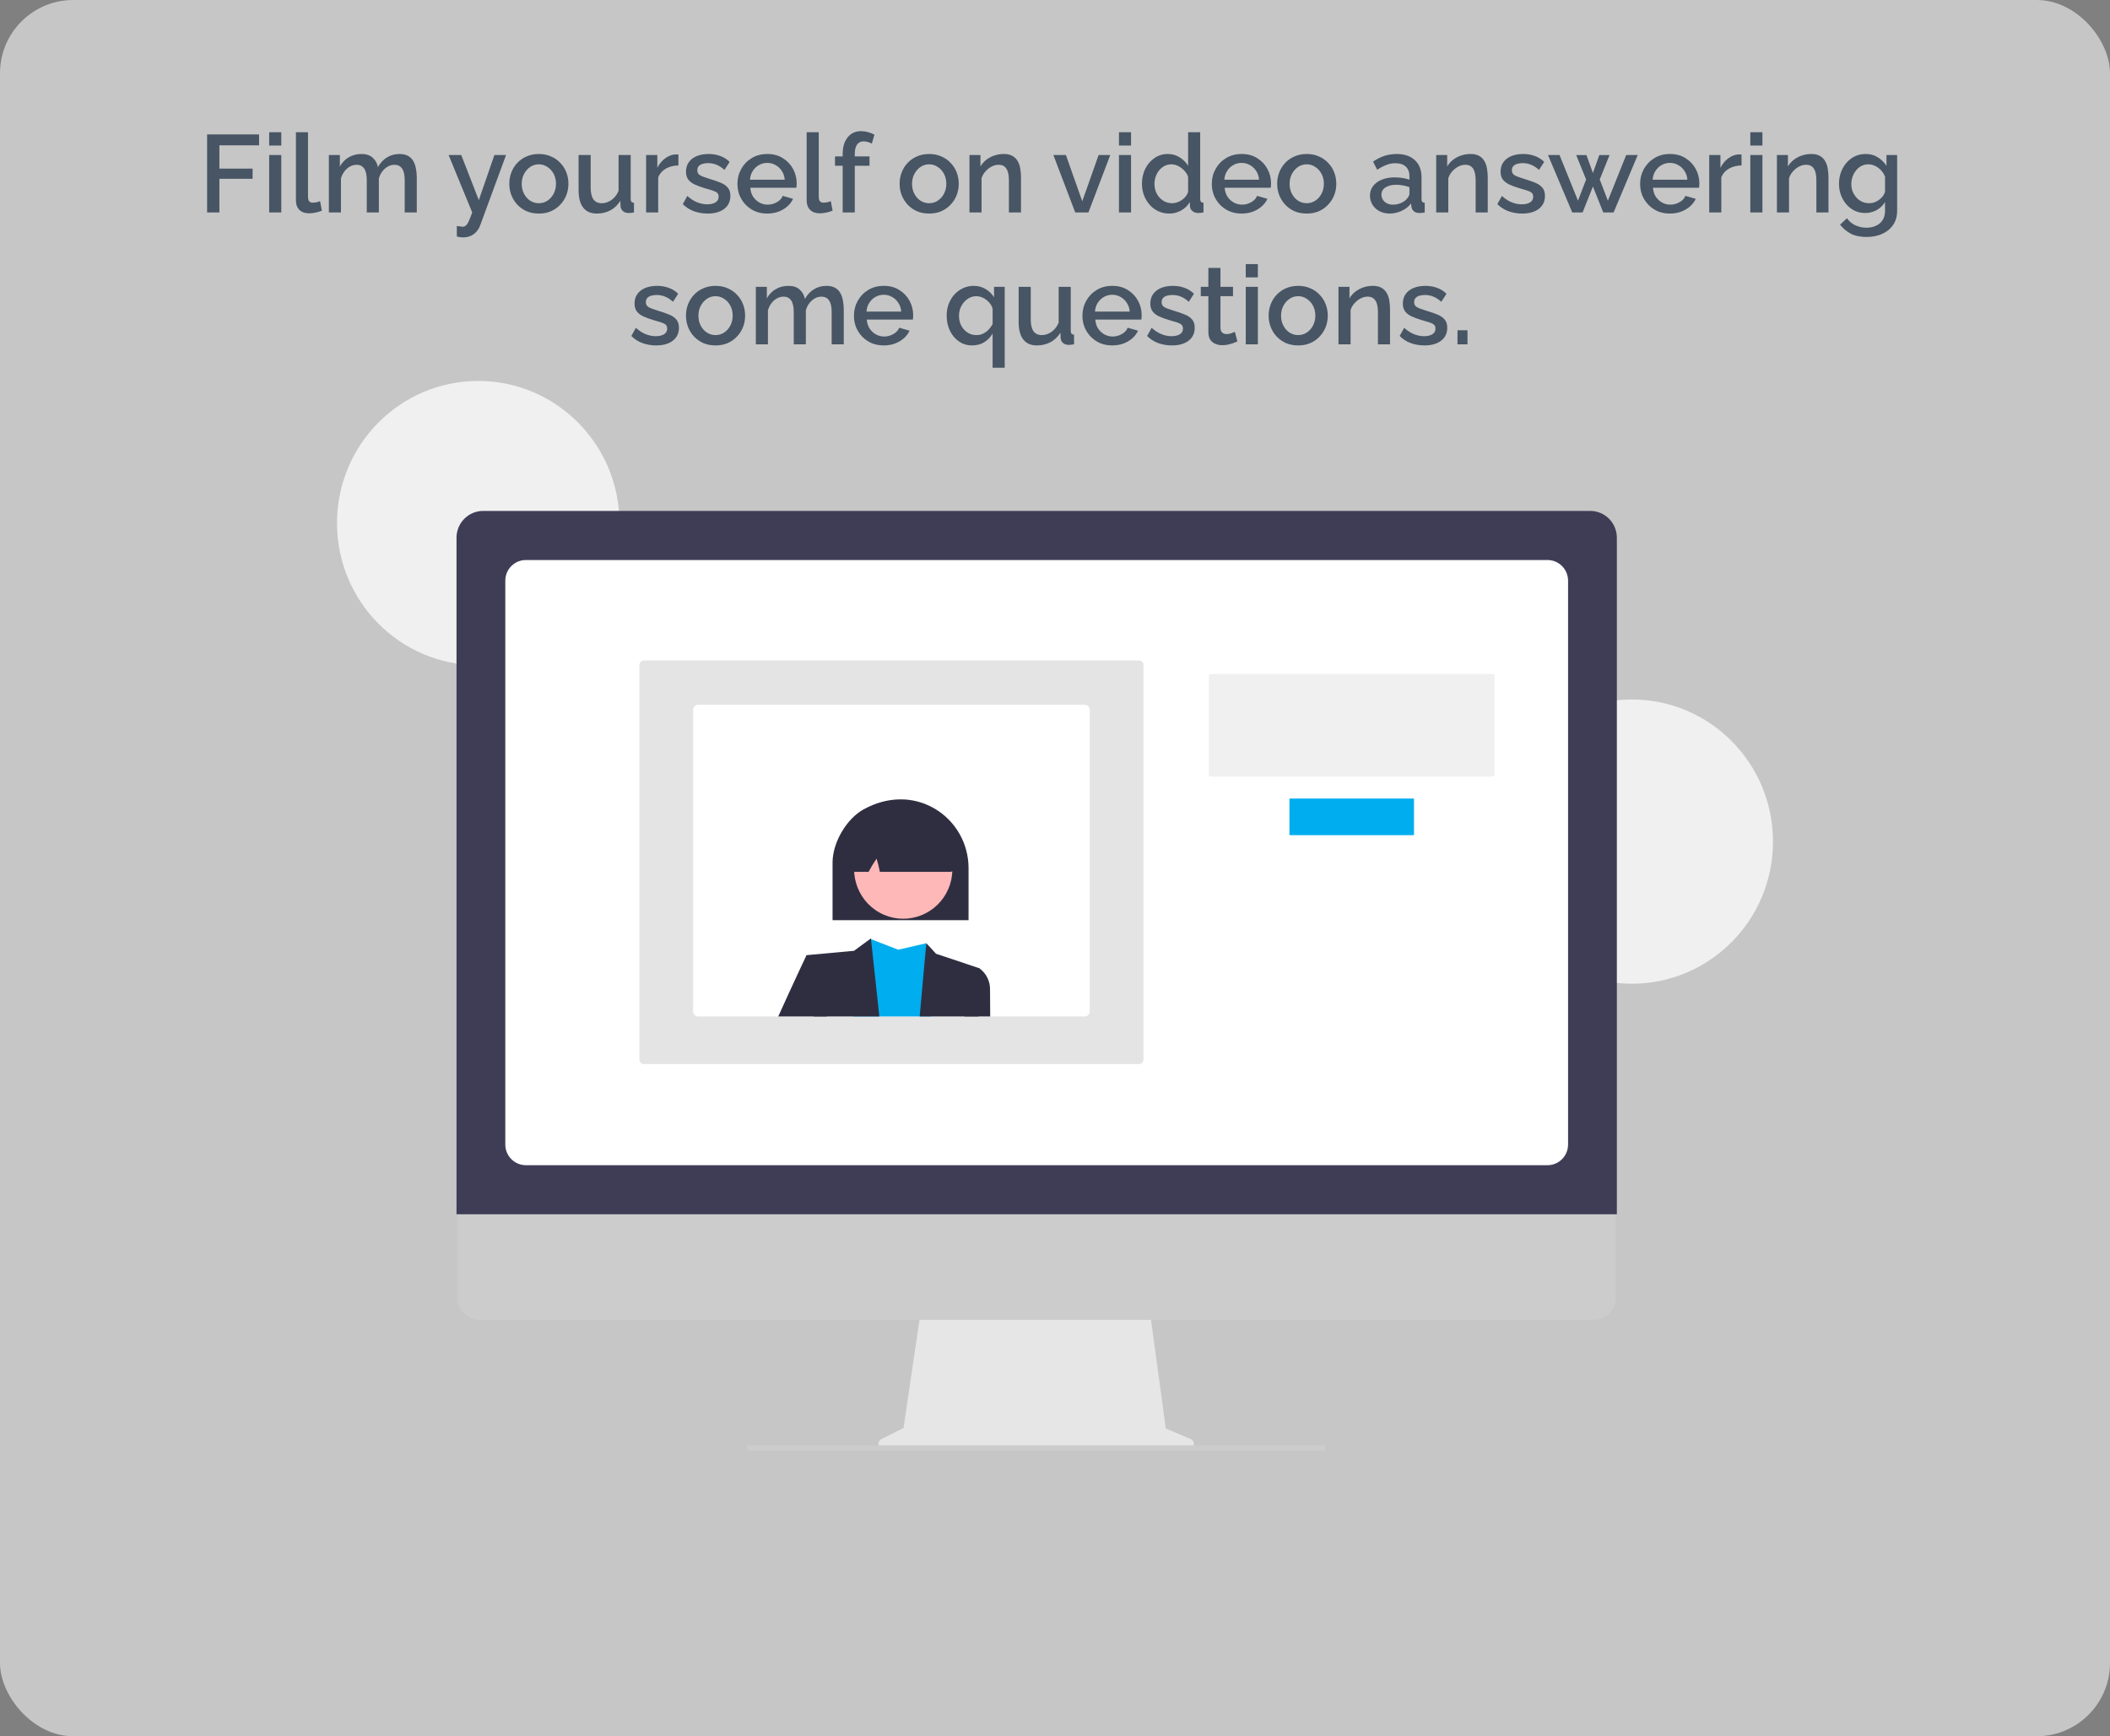 <svg width="288" height="237" viewBox="0 0 288 237" fill="none" xmlns="http://www.w3.org/2000/svg">
<rect x="0" y="0" width="288" height="237" fill="#808080" stroke="none"/>
<rect width="288" height="237" rx="10" fill="#F5F5F5" fill-opacity="0.6"/>
<g clip-path="url(#clip0_846_70)">
<path d="M65.275 90.803C75.92 90.803 84.55 82.117 84.55 71.401C84.55 60.686 75.92 52 65.275 52C54.63 52 46 60.686 46 71.401C46 82.117 54.63 90.803 65.275 90.803Z" fill="#F0F0F0"/>
<path d="M222.725 134.281C233.37 134.281 242 125.595 242 114.88C242 104.164 233.37 95.478 222.725 95.478C212.08 95.478 203.45 104.164 203.45 114.88C203.45 125.595 212.08 134.281 222.725 134.281Z" fill="#F0F0F0"/>
<path d="M162.512 196.429L159.124 194.993L156.799 177.894H125.842L123.322 194.923L120.291 196.449C120.145 196.522 120.029 196.642 119.96 196.79C119.892 196.938 119.875 197.105 119.912 197.264C119.949 197.422 120.039 197.564 120.166 197.665C120.293 197.767 120.45 197.822 120.613 197.822H162.233C162.399 197.822 162.56 197.764 162.689 197.658C162.818 197.552 162.906 197.404 162.939 197.24C162.972 197.076 162.947 196.906 162.87 196.758C162.792 196.61 162.666 196.494 162.512 196.429Z" fill="#E6E6E6"/>
<path d="M217.525 180.168H65.456C64.658 180.167 63.893 179.846 63.33 179.278C62.766 178.709 62.45 177.939 62.45 177.136V155.551H220.531V177.136C220.531 177.939 220.215 178.709 219.651 179.278C219.087 179.846 218.323 180.167 217.525 180.168Z" fill="#CCCCCC"/>
<path d="M220.69 165.753H62.31V73.397C62.312 72.427 62.695 71.498 63.376 70.813C64.056 70.127 64.98 69.742 65.942 69.741H217.058C218.021 69.742 218.944 70.127 219.625 70.813C220.306 71.498 220.689 72.427 220.69 73.397V165.753Z" fill="#3F3D56"/>
<path d="M211.231 159.05H71.77C71.028 159.049 70.316 158.752 69.791 158.223C69.266 157.695 68.971 156.978 68.97 156.231V79.263C68.971 78.515 69.266 77.799 69.791 77.271C70.316 76.742 71.028 76.445 71.77 76.444H211.231C211.973 76.445 212.685 76.742 213.21 77.271C213.735 77.799 214.03 78.515 214.031 79.263V156.231C214.03 156.978 213.735 157.695 213.21 158.223C212.685 158.752 211.973 159.049 211.231 159.05Z" fill="white"/>
<path d="M180.612 198H102.248C102.167 198.002 102.089 197.977 102.024 197.929C101.959 197.881 101.912 197.813 101.89 197.735C101.876 197.682 101.875 197.627 101.885 197.573C101.896 197.519 101.919 197.469 101.952 197.426C101.985 197.382 102.028 197.347 102.077 197.323C102.125 197.299 102.179 197.286 102.233 197.286H180.583C180.668 197.283 180.751 197.309 180.819 197.36C180.887 197.411 180.936 197.483 180.959 197.565C180.97 197.618 180.97 197.672 180.958 197.724C180.946 197.776 180.922 197.825 180.889 197.866C180.856 197.908 180.814 197.942 180.766 197.965C180.718 197.988 180.665 198 180.612 198Z" fill="#CCCCCC"/>
<path d="M203.607 105.999H165.393C165.298 106.003 165.204 105.99 165.13 105.963C165.057 105.936 165.01 105.897 165 105.855V92.145C165.01 92.103 165.057 92.064 165.13 92.037C165.204 92.01 165.298 91.997 165.393 92.001H203.607C203.702 91.997 203.796 92.01 203.87 92.037C203.943 92.064 203.99 92.103 204 92.145V105.855C203.99 105.897 203.943 105.936 203.87 105.963C203.796 105.99 203.702 106.003 203.607 105.999Z" fill="#F0F0F0"/>
<path d="M192.828 114H176.172C176.13 114.001 176.089 113.996 176.057 113.987C176.025 113.977 176.004 113.963 176 113.948V109.052C176.004 109.037 176.025 109.023 176.057 109.013C176.089 109.004 176.13 108.999 176.172 109H192.828C192.87 108.999 192.911 109.004 192.943 109.013C192.975 109.023 192.996 109.037 193 109.052V113.948C192.996 113.963 192.975 113.977 192.943 113.987C192.911 113.996 192.87 114.001 192.828 114Z" fill="#00ADEF"/>
<path d="M87.275 144.68V90.716C87.294 90.549 87.377 90.395 87.507 90.288C87.637 90.182 87.803 90.131 87.969 90.146H155.379C155.546 90.131 155.712 90.182 155.841 90.288C155.971 90.395 156.054 90.549 156.073 90.716V144.68C156.054 144.848 155.971 145.001 155.841 145.108C155.712 145.214 155.546 145.265 155.379 145.25H87.969C87.803 145.266 87.637 145.214 87.507 145.108C87.377 145.001 87.294 144.848 87.275 144.68Z" fill="#E4E4E4"/>
<path d="M94.603 96.9V138.046C94.603 138.232 94.676 138.409 94.806 138.54C94.936 138.671 95.113 138.745 95.297 138.745H148.052C148.236 138.745 148.412 138.671 148.542 138.54C148.673 138.409 148.746 138.232 148.746 138.046V96.9C148.746 96.715 148.673 96.538 148.542 96.407C148.412 96.276 148.236 96.202 148.052 96.202H95.297C95.113 96.202 94.936 96.276 94.806 96.407C94.676 96.538 94.603 96.715 94.603 96.9Z" fill="white"/>
<path d="M116.483 138.745H127.101L126.439 128.749L122.609 129.639L118.884 128.196L118.785 128.159L118.779 128.156C118.777 128.159 118.776 128.162 118.776 128.165C118.717 128.403 117.548 133.115 116.483 138.745Z" fill="#00ADEF"/>
<path d="M110.085 130.381L111.077 138.745H120.025L118.884 128.196L118.873 128.094L118.785 128.159L118.776 128.165L116.568 129.786L110.085 130.381Z" fill="#2F2E41"/>
<path d="M125.53 138.745H133.544L133.659 132.16L127.762 130.191L126.439 128.749C126.439 128.749 126.021 133.089 125.53 138.745Z" fill="#2F2E41"/>
<path d="M106.227 138.745H112.868L112.442 132.753L110.085 130.381C110.085 130.381 108.22 134.318 106.227 138.745Z" fill="#2F2E41"/>
<path d="M131.654 138.745H135.157C135.142 136.826 135.133 135.5 135.133 135.126C135.15 134.547 135.025 133.974 134.768 133.456C134.511 132.938 134.13 132.493 133.66 132.16L131.89 132.753L131.654 138.745Z" fill="#2F2E41"/>
<path d="M132.201 125.603H113.638V117.728C113.638 115.029 115.527 111.785 117.849 110.495C121.108 108.685 124.671 108.653 127.624 110.408C129.014 111.237 130.166 112.414 130.969 113.825C131.771 115.237 132.196 116.833 132.201 118.459V125.603Z" fill="#2F2E41"/>
<path d="M129.17 121.897C130.946 118.627 129.752 114.526 126.503 112.739C123.254 110.951 119.18 112.153 117.404 115.423C115.628 118.694 116.822 122.794 120.071 124.582C123.32 126.37 127.394 125.168 129.17 121.897Z" fill="#FFB8B8"/>
<path d="M129.66 119.009H120.095L120.072 118.899C119.961 118.325 119.818 117.758 119.644 117.201C119.264 117.761 118.913 118.341 118.594 118.938L118.555 119.009H116.696C116.582 119.009 116.469 118.985 116.364 118.938C116.26 118.892 116.166 118.824 116.09 118.739C116.039 118.683 115.921 118.552 116.41 112.534C116.424 112.39 116.474 112.253 116.556 112.135C116.638 112.017 116.749 111.923 116.879 111.861C121.075 109.889 125.329 109.941 129.521 112.017H129.595L129.622 112.122C130.449 118.527 130.33 118.665 130.279 118.724C130.202 118.814 130.107 118.885 130 118.934C129.893 118.983 129.777 119.009 129.66 119.009Z" fill="#2F2E41"/>
</g>
<path d="M28.267 29V18.35H35.362V19.835H29.947V23.015H34.477V24.41H29.947V29H28.267ZM36.743 29V21.155H38.393V29H36.743ZM36.743 19.865V18.05H38.393V19.865H36.743ZM40.391 18.05H42.041V26.735C42.041 27.135 42.101 27.39 42.221 27.5C42.341 27.61 42.491 27.665 42.671 27.665C42.871 27.665 43.056 27.645 43.226 27.605C43.406 27.565 43.561 27.515 43.691 27.455L43.931 28.76C43.691 28.86 43.406 28.945 43.076 29.015C42.746 29.085 42.451 29.12 42.191 29.12C41.631 29.12 41.191 28.965 40.871 28.655C40.551 28.335 40.391 27.895 40.391 27.335V18.05ZM56.888 29H55.238V24.605C55.238 23.875 55.118 23.34 54.878 23C54.638 22.66 54.288 22.49 53.828 22.49C53.368 22.49 52.938 22.665 52.538 23.015C52.148 23.355 51.873 23.8 51.713 24.35V29H50.063V24.605C50.063 23.875 49.943 23.34 49.703 23C49.463 22.66 49.118 22.49 48.668 22.49C48.208 22.49 47.778 22.66 47.378 23C46.988 23.34 46.708 23.785 46.538 24.335V29H44.888V21.155H46.388V22.73C46.698 22.18 47.103 21.76 47.603 21.47C48.113 21.17 48.693 21.02 49.343 21.02C49.993 21.02 50.503 21.19 50.873 21.53C51.253 21.87 51.488 22.295 51.578 22.805C51.918 22.225 52.333 21.785 52.823 21.485C53.323 21.175 53.893 21.02 54.533 21.02C54.993 21.02 55.378 21.105 55.688 21.275C55.998 21.445 56.238 21.68 56.408 21.98C56.578 22.27 56.698 22.61 56.768 23C56.848 23.38 56.888 23.785 56.888 24.215V29ZM62.355 30.845C62.505 30.865 62.65 30.885 62.79 30.905C62.94 30.935 63.06 30.95 63.15 30.95C63.32 30.95 63.465 30.895 63.585 30.785C63.715 30.685 63.845 30.495 63.975 30.215C64.105 29.935 64.265 29.53 64.455 29L61.23 21.155H62.955L65.355 27.32L67.485 21.155H69.075L65.52 30.815C65.41 31.105 65.25 31.37 65.04 31.61C64.83 31.86 64.57 32.055 64.26 32.195C63.95 32.335 63.585 32.405 63.165 32.405C63.045 32.405 62.92 32.395 62.79 32.375C62.66 32.355 62.515 32.325 62.355 32.285V30.845ZM73.55 29.15C72.93 29.15 72.375 29.045 71.885 28.835C71.395 28.615 70.97 28.315 70.61 27.935C70.26 27.555 69.99 27.125 69.8 26.645C69.61 26.155 69.515 25.635 69.515 25.085C69.515 24.535 69.61 24.015 69.8 23.525C69.99 23.035 70.26 22.605 70.61 22.235C70.97 21.855 71.395 21.56 71.885 21.35C72.385 21.13 72.94 21.02 73.55 21.02C74.16 21.02 74.71 21.13 75.2 21.35C75.7 21.56 76.125 21.855 76.475 22.235C76.835 22.605 77.11 23.035 77.3 23.525C77.49 24.015 77.585 24.535 77.585 25.085C77.585 25.635 77.49 26.155 77.3 26.645C77.11 27.125 76.835 27.555 76.475 27.935C76.125 28.315 75.7 28.615 75.2 28.835C74.71 29.045 74.16 29.15 73.55 29.15ZM71.21 25.1C71.21 25.6 71.315 26.05 71.525 26.45C71.735 26.85 72.015 27.165 72.365 27.395C72.715 27.625 73.11 27.74 73.55 27.74C73.98 27.74 74.37 27.625 74.72 27.395C75.08 27.155 75.365 26.835 75.575 26.435C75.785 26.025 75.89 25.575 75.89 25.085C75.89 24.585 75.785 24.135 75.575 23.735C75.365 23.335 75.08 23.02 74.72 22.79C74.37 22.55 73.98 22.43 73.55 22.43C73.11 22.43 72.715 22.55 72.365 22.79C72.015 23.03 71.735 23.35 71.525 23.75C71.315 24.14 71.21 24.59 71.21 25.1ZM78.973 25.955V21.155H80.623V25.625C80.623 26.325 80.748 26.855 80.998 27.215C81.258 27.565 81.633 27.74 82.123 27.74C82.433 27.74 82.733 27.675 83.023 27.545C83.323 27.415 83.593 27.225 83.833 26.975C84.083 26.715 84.283 26.405 84.433 26.045V21.155H86.083V27.14C86.083 27.33 86.118 27.465 86.188 27.545C86.258 27.625 86.373 27.67 86.533 27.68V29C86.363 29.03 86.223 29.05 86.113 29.06C86.003 29.07 85.898 29.075 85.798 29.075C85.498 29.075 85.248 28.995 85.048 28.835C84.848 28.665 84.733 28.45 84.703 28.19L84.673 27.41C84.323 27.98 83.868 28.415 83.308 28.715C82.748 29.005 82.133 29.15 81.463 29.15C80.643 29.15 80.023 28.88 79.603 28.34C79.183 27.8 78.973 27.005 78.973 25.955ZM92.599 22.58C91.959 22.59 91.389 22.735 90.889 23.015C90.399 23.295 90.049 23.69 89.839 24.2V29H88.189V21.155H89.719V22.91C89.989 22.37 90.344 21.94 90.784 21.62C91.224 21.29 91.689 21.11 92.179 21.08C92.279 21.08 92.359 21.08 92.419 21.08C92.489 21.08 92.549 21.085 92.599 21.095V22.58ZM96.589 29.15C95.929 29.15 95.304 29.045 94.714 28.835C94.124 28.615 93.619 28.29 93.199 27.86L93.814 26.75C94.264 27.15 94.714 27.44 95.164 27.62C95.624 27.8 96.079 27.89 96.529 27.89C96.989 27.89 97.364 27.805 97.654 27.635C97.944 27.455 98.089 27.195 98.089 26.855C98.089 26.605 98.014 26.42 97.864 26.3C97.714 26.18 97.494 26.075 97.204 25.985C96.924 25.895 96.584 25.795 96.184 25.685C95.624 25.515 95.154 25.34 94.774 25.16C94.394 24.97 94.109 24.74 93.919 24.47C93.729 24.2 93.634 23.855 93.634 23.435C93.634 22.925 93.764 22.49 94.024 22.13C94.284 21.77 94.644 21.495 95.104 21.305C95.574 21.115 96.114 21.02 96.724 21.02C97.294 21.02 97.819 21.11 98.299 21.29C98.789 21.46 99.219 21.73 99.589 22.1L98.884 23.195C98.534 22.875 98.174 22.64 97.804 22.49C97.444 22.34 97.054 22.265 96.634 22.265C96.394 22.265 96.164 22.295 95.944 22.355C95.724 22.405 95.539 22.505 95.389 22.655C95.249 22.795 95.179 22.995 95.179 23.255C95.179 23.465 95.239 23.635 95.359 23.765C95.479 23.895 95.659 24.005 95.899 24.095C96.139 24.185 96.434 24.285 96.784 24.395C97.394 24.575 97.914 24.755 98.344 24.935C98.774 25.105 99.104 25.33 99.334 25.61C99.574 25.88 99.694 26.255 99.694 26.735C99.694 27.495 99.409 28.09 98.839 28.52C98.279 28.94 97.529 29.15 96.589 29.15ZM104.722 29.15C104.112 29.15 103.557 29.045 103.057 28.835C102.567 28.615 102.142 28.32 101.782 27.95C101.422 27.57 101.142 27.14 100.942 26.66C100.752 26.17 100.657 25.65 100.657 25.1C100.657 24.36 100.827 23.685 101.167 23.075C101.507 22.455 101.982 21.96 102.592 21.59C103.202 21.21 103.917 21.02 104.737 21.02C105.557 21.02 106.262 21.21 106.852 21.59C107.452 21.96 107.917 22.45 108.247 23.06C108.577 23.67 108.742 24.325 108.742 25.025C108.742 25.145 108.737 25.26 108.727 25.37C108.717 25.47 108.707 25.555 108.697 25.625H102.412C102.442 26.085 102.567 26.49 102.787 26.84C103.017 27.18 103.307 27.45 103.657 27.65C104.007 27.84 104.382 27.935 104.782 27.935C105.222 27.935 105.637 27.825 106.027 27.605C106.427 27.385 106.697 27.095 106.837 26.735L108.247 27.14C108.077 27.52 107.817 27.865 107.467 28.175C107.127 28.475 106.722 28.715 106.252 28.895C105.782 29.065 105.272 29.15 104.722 29.15ZM102.367 24.53H107.107C107.077 24.08 106.947 23.685 106.717 23.345C106.497 22.995 106.212 22.725 105.862 22.535C105.522 22.335 105.142 22.235 104.722 22.235C104.312 22.235 103.932 22.335 103.582 22.535C103.242 22.725 102.962 22.995 102.742 23.345C102.522 23.685 102.397 24.08 102.367 24.53ZM110.103 18.05H111.753V26.735C111.753 27.135 111.813 27.39 111.933 27.5C112.053 27.61 112.203 27.665 112.383 27.665C112.583 27.665 112.768 27.645 112.938 27.605C113.118 27.565 113.273 27.515 113.403 27.455L113.643 28.76C113.403 28.86 113.118 28.945 112.788 29.015C112.458 29.085 112.163 29.12 111.903 29.12C111.343 29.12 110.903 28.965 110.583 28.655C110.263 28.335 110.103 27.895 110.103 27.335V18.05ZM115.021 29V22.625H113.971V21.35H115.021V21.035C115.021 20.395 115.121 19.84 115.321 19.37C115.531 18.9 115.821 18.54 116.191 18.29C116.571 18.03 117.016 17.9 117.526 17.9C117.846 17.9 118.161 17.945 118.471 18.035C118.781 18.115 119.076 18.23 119.356 18.38L118.996 19.61C118.846 19.51 118.666 19.435 118.456 19.385C118.256 19.325 118.061 19.295 117.871 19.295C117.491 19.295 117.196 19.44 116.986 19.73C116.776 20.02 116.671 20.44 116.671 20.99V21.35H118.681V22.625H116.671V29H115.021ZM126.826 29.15C126.206 29.15 125.651 29.045 125.161 28.835C124.671 28.615 124.246 28.315 123.886 27.935C123.536 27.555 123.266 27.125 123.076 26.645C122.886 26.155 122.791 25.635 122.791 25.085C122.791 24.535 122.886 24.015 123.076 23.525C123.266 23.035 123.536 22.605 123.886 22.235C124.246 21.855 124.671 21.56 125.161 21.35C125.661 21.13 126.216 21.02 126.826 21.02C127.436 21.02 127.986 21.13 128.476 21.35C128.976 21.56 129.401 21.855 129.751 22.235C130.111 22.605 130.386 23.035 130.576 23.525C130.766 24.015 130.861 24.535 130.861 25.085C130.861 25.635 130.766 26.155 130.576 26.645C130.386 27.125 130.111 27.555 129.751 27.935C129.401 28.315 128.976 28.615 128.476 28.835C127.986 29.045 127.436 29.15 126.826 29.15ZM124.486 25.1C124.486 25.6 124.591 26.05 124.801 26.45C125.011 26.85 125.291 27.165 125.641 27.395C125.991 27.625 126.386 27.74 126.826 27.74C127.256 27.74 127.646 27.625 127.996 27.395C128.356 27.155 128.641 26.835 128.851 26.435C129.061 26.025 129.166 25.575 129.166 25.085C129.166 24.585 129.061 24.135 128.851 23.735C128.641 23.335 128.356 23.02 127.996 22.79C127.646 22.55 127.256 22.43 126.826 22.43C126.386 22.43 125.991 22.55 125.641 22.79C125.291 23.03 125.011 23.35 124.801 23.75C124.591 24.14 124.486 24.59 124.486 25.1ZM139.359 29H137.709V24.605C137.709 23.875 137.589 23.34 137.349 23C137.119 22.66 136.774 22.49 136.314 22.49C135.994 22.49 135.674 22.57 135.354 22.73C135.044 22.89 134.764 23.11 134.514 23.39C134.264 23.66 134.084 23.975 133.974 24.335V29H132.324V21.155H133.824V22.73C134.024 22.38 134.284 22.08 134.604 21.83C134.934 21.57 135.304 21.37 135.714 21.23C136.124 21.09 136.559 21.02 137.019 21.02C137.489 21.02 137.874 21.105 138.174 21.275C138.484 21.445 138.724 21.68 138.894 21.98C139.074 22.27 139.194 22.61 139.254 23C139.324 23.38 139.359 23.785 139.359 24.215V29ZM146.761 29L143.776 21.155H145.486L147.721 27.47L149.956 21.155H151.546L148.561 29H146.761ZM152.73 29V21.155H154.38V29H152.73ZM152.73 19.865V18.05H154.38V19.865H152.73ZM155.868 25.085C155.868 24.335 156.018 23.655 156.318 23.045C156.628 22.425 157.048 21.935 157.578 21.575C158.108 21.205 158.718 21.02 159.408 21.02C160.008 21.02 160.548 21.175 161.028 21.485C161.518 21.795 161.898 22.18 162.168 22.64V18.05H163.818V27.14C163.818 27.33 163.853 27.465 163.923 27.545C163.993 27.625 164.108 27.67 164.268 27.68V29C163.958 29.05 163.718 29.075 163.548 29.075C163.238 29.075 162.973 28.985 162.753 28.805C162.543 28.625 162.433 28.41 162.423 28.16L162.408 27.575C162.108 28.075 161.703 28.465 161.193 28.745C160.683 29.015 160.153 29.15 159.603 29.15C159.063 29.15 158.563 29.045 158.103 28.835C157.653 28.625 157.258 28.33 156.918 27.95C156.588 27.57 156.328 27.135 156.138 26.645C155.958 26.155 155.868 25.635 155.868 25.085ZM162.168 26.18V24.125C162.058 23.805 161.878 23.52 161.628 23.27C161.388 23.01 161.113 22.805 160.803 22.655C160.503 22.505 160.203 22.43 159.903 22.43C159.553 22.43 159.233 22.505 158.943 22.655C158.663 22.805 158.418 23.005 158.208 23.255C158.008 23.505 157.853 23.79 157.743 24.11C157.633 24.43 157.578 24.765 157.578 25.115C157.578 25.475 157.638 25.815 157.758 26.135C157.878 26.445 158.048 26.725 158.268 26.975C158.498 27.215 158.758 27.405 159.048 27.545C159.348 27.675 159.673 27.74 160.023 27.74C160.243 27.74 160.463 27.7 160.683 27.62C160.913 27.54 161.128 27.43 161.328 27.29C161.538 27.15 161.713 26.985 161.853 26.795C162.003 26.605 162.108 26.4 162.168 26.18ZM169.468 29.15C168.858 29.15 168.303 29.045 167.803 28.835C167.313 28.615 166.888 28.32 166.528 27.95C166.168 27.57 165.888 27.14 165.688 26.66C165.498 26.17 165.403 25.65 165.403 25.1C165.403 24.36 165.573 23.685 165.913 23.075C166.253 22.455 166.728 21.96 167.338 21.59C167.948 21.21 168.663 21.02 169.483 21.02C170.303 21.02 171.008 21.21 171.598 21.59C172.198 21.96 172.663 22.45 172.993 23.06C173.323 23.67 173.488 24.325 173.488 25.025C173.488 25.145 173.483 25.26 173.473 25.37C173.463 25.47 173.453 25.555 173.443 25.625H167.158C167.188 26.085 167.313 26.49 167.533 26.84C167.763 27.18 168.053 27.45 168.403 27.65C168.753 27.84 169.128 27.935 169.528 27.935C169.968 27.935 170.383 27.825 170.773 27.605C171.173 27.385 171.443 27.095 171.583 26.735L172.993 27.14C172.823 27.52 172.563 27.865 172.213 28.175C171.873 28.475 171.468 28.715 170.998 28.895C170.528 29.065 170.018 29.15 169.468 29.15ZM167.113 24.53H171.853C171.823 24.08 171.693 23.685 171.463 23.345C171.243 22.995 170.958 22.725 170.608 22.535C170.268 22.335 169.888 22.235 169.468 22.235C169.058 22.235 168.678 22.335 168.328 22.535C167.988 22.725 167.708 22.995 167.488 23.345C167.268 23.685 167.143 24.08 167.113 24.53ZM178.359 29.15C177.739 29.15 177.184 29.045 176.694 28.835C176.204 28.615 175.779 28.315 175.419 27.935C175.069 27.555 174.799 27.125 174.609 26.645C174.419 26.155 174.324 25.635 174.324 25.085C174.324 24.535 174.419 24.015 174.609 23.525C174.799 23.035 175.069 22.605 175.419 22.235C175.779 21.855 176.204 21.56 176.694 21.35C177.194 21.13 177.749 21.02 178.359 21.02C178.969 21.02 179.519 21.13 180.009 21.35C180.509 21.56 180.934 21.855 181.284 22.235C181.644 22.605 181.919 23.035 182.109 23.525C182.299 24.015 182.394 24.535 182.394 25.085C182.394 25.635 182.299 26.155 182.109 26.645C181.919 27.125 181.644 27.555 181.284 27.935C180.934 28.315 180.509 28.615 180.009 28.835C179.519 29.045 178.969 29.15 178.359 29.15ZM176.019 25.1C176.019 25.6 176.124 26.05 176.334 26.45C176.544 26.85 176.824 27.165 177.174 27.395C177.524 27.625 177.919 27.74 178.359 27.74C178.789 27.74 179.179 27.625 179.529 27.395C179.889 27.155 180.174 26.835 180.384 26.435C180.594 26.025 180.699 25.575 180.699 25.085C180.699 24.585 180.594 24.135 180.384 23.735C180.174 23.335 179.889 23.02 179.529 22.79C179.179 22.55 178.789 22.43 178.359 22.43C177.919 22.43 177.524 22.55 177.174 22.79C176.824 23.03 176.544 23.35 176.334 23.75C176.124 24.14 176.019 24.59 176.019 25.1ZM186.994 26.705C186.994 26.205 187.134 25.77 187.414 25.4C187.704 25.02 188.099 24.73 188.599 24.53C189.099 24.32 189.679 24.215 190.339 24.215C190.689 24.215 191.044 24.24 191.404 24.29C191.774 24.34 192.099 24.42 192.379 24.53V24.035C192.379 23.485 192.214 23.055 191.884 22.745C191.554 22.435 191.079 22.28 190.459 22.28C190.019 22.28 189.604 22.36 189.214 22.52C188.824 22.67 188.409 22.885 187.969 23.165L187.414 22.055C187.934 21.705 188.454 21.445 188.974 21.275C189.504 21.105 190.059 21.02 190.639 21.02C191.689 21.02 192.514 21.3 193.114 21.86C193.724 22.41 194.029 23.195 194.029 24.215V27.14C194.029 27.33 194.059 27.465 194.119 27.545C194.189 27.625 194.304 27.67 194.464 27.68V29C194.314 29.03 194.179 29.05 194.059 29.06C193.939 29.07 193.839 29.075 193.759 29.075C193.409 29.075 193.144 28.99 192.964 28.82C192.784 28.65 192.679 28.45 192.649 28.22L192.604 27.77C192.264 28.21 191.829 28.55 191.299 28.79C190.769 29.03 190.234 29.15 189.694 29.15C189.174 29.15 188.709 29.045 188.299 28.835C187.889 28.615 187.569 28.32 187.339 27.95C187.109 27.58 186.994 27.165 186.994 26.705ZM191.989 27.185C192.109 27.055 192.204 26.925 192.274 26.795C192.344 26.665 192.379 26.55 192.379 26.45V25.55C192.099 25.44 191.804 25.36 191.494 25.31C191.184 25.25 190.879 25.22 190.579 25.22C189.979 25.22 189.489 25.34 189.109 25.58C188.739 25.82 188.554 26.15 188.554 26.57C188.554 26.8 188.614 27.02 188.734 27.23C188.864 27.44 189.044 27.61 189.274 27.74C189.514 27.87 189.809 27.935 190.159 27.935C190.519 27.935 190.864 27.865 191.194 27.725C191.524 27.585 191.789 27.405 191.989 27.185ZM203.066 29H201.416V24.605C201.416 23.875 201.296 23.34 201.056 23C200.826 22.66 200.481 22.49 200.021 22.49C199.701 22.49 199.381 22.57 199.061 22.73C198.751 22.89 198.471 23.11 198.221 23.39C197.971 23.66 197.791 23.975 197.681 24.335V29H196.031V21.155H197.531V22.73C197.731 22.38 197.991 22.08 198.311 21.83C198.641 21.57 199.011 21.37 199.421 21.23C199.831 21.09 200.266 21.02 200.726 21.02C201.196 21.02 201.581 21.105 201.881 21.275C202.191 21.445 202.431 21.68 202.601 21.98C202.781 22.27 202.901 22.61 202.961 23C203.031 23.38 203.066 23.785 203.066 24.215V29ZM207.771 29.15C207.111 29.15 206.486 29.045 205.896 28.835C205.306 28.615 204.801 28.29 204.381 27.86L204.996 26.75C205.446 27.15 205.896 27.44 206.346 27.62C206.806 27.8 207.261 27.89 207.711 27.89C208.171 27.89 208.546 27.805 208.836 27.635C209.126 27.455 209.271 27.195 209.271 26.855C209.271 26.605 209.196 26.42 209.046 26.3C208.896 26.18 208.676 26.075 208.386 25.985C208.106 25.895 207.766 25.795 207.366 25.685C206.806 25.515 206.336 25.34 205.956 25.16C205.576 24.97 205.291 24.74 205.101 24.47C204.911 24.2 204.816 23.855 204.816 23.435C204.816 22.925 204.946 22.49 205.206 22.13C205.466 21.77 205.826 21.495 206.286 21.305C206.756 21.115 207.296 21.02 207.906 21.02C208.476 21.02 209.001 21.11 209.481 21.29C209.971 21.46 210.401 21.73 210.771 22.1L210.066 23.195C209.716 22.875 209.356 22.64 208.986 22.49C208.626 22.34 208.236 22.265 207.816 22.265C207.576 22.265 207.346 22.295 207.126 22.355C206.906 22.405 206.721 22.505 206.571 22.655C206.431 22.795 206.361 22.995 206.361 23.255C206.361 23.465 206.421 23.635 206.541 23.765C206.661 23.895 206.841 24.005 207.081 24.095C207.321 24.185 207.616 24.285 207.966 24.395C208.576 24.575 209.096 24.755 209.526 24.935C209.956 25.105 210.286 25.33 210.516 25.61C210.756 25.88 210.876 26.255 210.876 26.735C210.876 27.495 210.591 28.09 210.021 28.52C209.461 28.94 208.711 29.15 207.771 29.15ZM221.968 21.155H223.543L220.243 29H218.833L217.423 25.46L216.013 29H214.603L211.288 21.155H212.863L215.383 27.395L216.493 24.5L215.143 21.17H216.538L217.423 23.615L218.293 21.17H219.688L218.353 24.5L219.463 27.395L221.968 21.155ZM227.93 29.15C227.32 29.15 226.765 29.045 226.265 28.835C225.775 28.615 225.35 28.32 224.99 27.95C224.63 27.57 224.35 27.14 224.15 26.66C223.96 26.17 223.865 25.65 223.865 25.1C223.865 24.36 224.035 23.685 224.375 23.075C224.715 22.455 225.19 21.96 225.8 21.59C226.41 21.21 227.125 21.02 227.945 21.02C228.765 21.02 229.47 21.21 230.06 21.59C230.66 21.96 231.125 22.45 231.455 23.06C231.785 23.67 231.95 24.325 231.95 25.025C231.95 25.145 231.945 25.26 231.935 25.37C231.925 25.47 231.915 25.555 231.905 25.625H225.62C225.65 26.085 225.775 26.49 225.995 26.84C226.225 27.18 226.515 27.45 226.865 27.65C227.215 27.84 227.59 27.935 227.99 27.935C228.43 27.935 228.845 27.825 229.235 27.605C229.635 27.385 229.905 27.095 230.045 26.735L231.455 27.14C231.285 27.52 231.025 27.865 230.675 28.175C230.335 28.475 229.93 28.715 229.46 28.895C228.99 29.065 228.48 29.15 227.93 29.15ZM225.575 24.53H230.315C230.285 24.08 230.155 23.685 229.925 23.345C229.705 22.995 229.42 22.725 229.07 22.535C228.73 22.335 228.35 22.235 227.93 22.235C227.52 22.235 227.14 22.335 226.79 22.535C226.45 22.725 226.17 22.995 225.95 23.345C225.73 23.685 225.605 24.08 225.575 24.53ZM237.706 22.58C237.066 22.59 236.496 22.735 235.996 23.015C235.506 23.295 235.156 23.69 234.946 24.2V29H233.296V21.155H234.826V22.91C235.096 22.37 235.451 21.94 235.891 21.62C236.331 21.29 236.796 21.11 237.286 21.08C237.386 21.08 237.466 21.08 237.526 21.08C237.596 21.08 237.656 21.085 237.706 21.095V22.58ZM238.907 29V21.155H240.557V29H238.907ZM238.907 19.865V18.05H240.557V19.865H238.907ZM249.574 29H247.924V24.605C247.924 23.875 247.804 23.34 247.564 23C247.334 22.66 246.989 22.49 246.529 22.49C246.209 22.49 245.889 22.57 245.569 22.73C245.259 22.89 244.979 23.11 244.729 23.39C244.479 23.66 244.299 23.975 244.189 24.335V29H242.539V21.155H244.039V22.73C244.239 22.38 244.499 22.08 244.819 21.83C245.149 21.57 245.519 21.37 245.929 21.23C246.339 21.09 246.774 21.02 247.234 21.02C247.704 21.02 248.089 21.105 248.389 21.275C248.699 21.445 248.939 21.68 249.109 21.98C249.289 22.27 249.409 22.61 249.469 23C249.539 23.38 249.574 23.785 249.574 24.215V29ZM254.595 29.075C254.065 29.075 253.58 28.97 253.14 28.76C252.7 28.54 252.32 28.245 252 27.875C251.69 27.505 251.445 27.08 251.265 26.6C251.095 26.12 251.01 25.615 251.01 25.085C251.01 24.525 251.1 24 251.28 23.51C251.46 23.02 251.71 22.59 252.03 22.22C252.36 21.84 252.745 21.545 253.185 21.335C253.625 21.125 254.115 21.02 254.655 21.02C255.285 21.02 255.835 21.17 256.305 21.47C256.785 21.77 257.18 22.16 257.49 22.64V21.155H258.945V28.775C258.945 29.535 258.76 30.18 258.39 30.71C258.03 31.24 257.535 31.645 256.905 31.925C256.275 32.205 255.565 32.345 254.775 32.345C253.905 32.345 253.185 32.195 252.615 31.895C252.045 31.595 251.56 31.185 251.16 30.665L252.09 29.795C252.39 30.215 252.775 30.535 253.245 30.755C253.725 30.975 254.235 31.085 254.775 31.085C255.225 31.085 255.64 31 256.02 30.83C256.41 30.67 256.72 30.415 256.95 30.065C257.18 29.725 257.295 29.295 257.295 28.775V27.575C257.015 28.045 256.63 28.415 256.14 28.685C255.65 28.945 255.135 29.075 254.595 29.075ZM255.135 27.74C255.385 27.74 255.625 27.7 255.855 27.62C256.085 27.53 256.295 27.415 256.485 27.275C256.685 27.125 256.855 26.96 256.995 26.78C257.135 26.59 257.235 26.39 257.295 26.18V24.125C257.165 23.785 256.98 23.49 256.74 23.24C256.5 22.98 256.23 22.78 255.93 22.64C255.63 22.5 255.325 22.43 255.015 22.43C254.655 22.43 254.33 22.51 254.04 22.67C253.76 22.82 253.52 23.025 253.32 23.285C253.12 23.535 252.965 23.82 252.855 24.14C252.745 24.46 252.69 24.79 252.69 25.13C252.69 25.49 252.75 25.825 252.87 26.135C253 26.445 253.175 26.725 253.395 26.975C253.615 27.215 253.875 27.405 254.175 27.545C254.475 27.675 254.795 27.74 255.135 27.74ZM89.565 47.15C88.905 47.15 88.28 47.045 87.69 46.835C87.1 46.615 86.595 46.29 86.175 45.86L86.79 44.75C87.24 45.15 87.69 45.44 88.14 45.62C88.6 45.8 89.055 45.89 89.505 45.89C89.965 45.89 90.34 45.805 90.63 45.635C90.92 45.455 91.065 45.195 91.065 44.855C91.065 44.605 90.99 44.42 90.84 44.3C90.69 44.18 90.47 44.075 90.18 43.985C89.9 43.895 89.56 43.795 89.16 43.685C88.6 43.515 88.13 43.34 87.75 43.16C87.37 42.97 87.085 42.74 86.895 42.47C86.705 42.2 86.61 41.855 86.61 41.435C86.61 40.925 86.74 40.49 87 40.13C87.26 39.77 87.62 39.495 88.08 39.305C88.55 39.115 89.09 39.02 89.7 39.02C90.27 39.02 90.795 39.11 91.275 39.29C91.765 39.46 92.195 39.73 92.565 40.1L91.86 41.195C91.51 40.875 91.15 40.64 90.78 40.49C90.42 40.34 90.03 40.265 89.61 40.265C89.37 40.265 89.14 40.295 88.92 40.355C88.7 40.405 88.515 40.505 88.365 40.655C88.225 40.795 88.155 40.995 88.155 41.255C88.155 41.465 88.215 41.635 88.335 41.765C88.455 41.895 88.635 42.005 88.875 42.095C89.115 42.185 89.41 42.285 89.76 42.395C90.37 42.575 90.89 42.755 91.32 42.935C91.75 43.105 92.08 43.33 92.31 43.61C92.55 43.88 92.67 44.255 92.67 44.735C92.67 45.495 92.385 46.09 91.815 46.52C91.255 46.94 90.505 47.15 89.565 47.15ZM97.668 47.15C97.048 47.15 96.493 47.045 96.003 46.835C95.513 46.615 95.088 46.315 94.728 45.935C94.378 45.555 94.108 45.125 93.918 44.645C93.728 44.155 93.633 43.635 93.633 43.085C93.633 42.535 93.728 42.015 93.918 41.525C94.108 41.035 94.378 40.605 94.728 40.235C95.088 39.855 95.513 39.56 96.003 39.35C96.503 39.13 97.058 39.02 97.668 39.02C98.278 39.02 98.828 39.13 99.318 39.35C99.818 39.56 100.243 39.855 100.593 40.235C100.953 40.605 101.228 41.035 101.418 41.525C101.608 42.015 101.703 42.535 101.703 43.085C101.703 43.635 101.608 44.155 101.418 44.645C101.228 45.125 100.953 45.555 100.593 45.935C100.243 46.315 99.818 46.615 99.318 46.835C98.828 47.045 98.278 47.15 97.668 47.15ZM95.328 43.1C95.328 43.6 95.433 44.05 95.643 44.45C95.853 44.85 96.133 45.165 96.483 45.395C96.833 45.625 97.228 45.74 97.668 45.74C98.098 45.74 98.488 45.625 98.838 45.395C99.198 45.155 99.483 44.835 99.693 44.435C99.903 44.025 100.008 43.575 100.008 43.085C100.008 42.585 99.903 42.135 99.693 41.735C99.483 41.335 99.198 41.02 98.838 40.79C98.488 40.55 98.098 40.43 97.668 40.43C97.228 40.43 96.833 40.55 96.483 40.79C96.133 41.03 95.853 41.35 95.643 41.75C95.433 42.14 95.328 42.59 95.328 43.1ZM115.167 47H113.517V42.605C113.517 41.875 113.397 41.34 113.157 41C112.917 40.66 112.567 40.49 112.107 40.49C111.647 40.49 111.217 40.665 110.817 41.015C110.427 41.355 110.152 41.8 109.992 42.35V47H108.342V42.605C108.342 41.875 108.222 41.34 107.982 41C107.742 40.66 107.397 40.49 106.947 40.49C106.487 40.49 106.057 40.66 105.657 41C105.267 41.34 104.987 41.785 104.817 42.335V47H103.167V39.155H104.667V40.73C104.977 40.18 105.382 39.76 105.882 39.47C106.392 39.17 106.972 39.02 107.622 39.02C108.272 39.02 108.782 39.19 109.152 39.53C109.532 39.87 109.767 40.295 109.857 40.805C110.197 40.225 110.612 39.785 111.102 39.485C111.602 39.175 112.172 39.02 112.812 39.02C113.272 39.02 113.657 39.105 113.967 39.275C114.277 39.445 114.517 39.68 114.687 39.98C114.857 40.27 114.977 40.61 115.047 41C115.127 41.38 115.167 41.785 115.167 42.215V47ZM120.623 47.15C120.013 47.15 119.458 47.045 118.958 46.835C118.468 46.615 118.043 46.32 117.683 45.95C117.323 45.57 117.043 45.14 116.843 44.66C116.653 44.17 116.558 43.65 116.558 43.1C116.558 42.36 116.728 41.685 117.068 41.075C117.408 40.455 117.883 39.96 118.493 39.59C119.103 39.21 119.818 39.02 120.638 39.02C121.458 39.02 122.163 39.21 122.753 39.59C123.353 39.96 123.818 40.45 124.148 41.06C124.478 41.67 124.643 42.325 124.643 43.025C124.643 43.145 124.638 43.26 124.628 43.37C124.618 43.47 124.608 43.555 124.598 43.625H118.313C118.343 44.085 118.468 44.49 118.688 44.84C118.918 45.18 119.208 45.45 119.558 45.65C119.908 45.84 120.283 45.935 120.683 45.935C121.123 45.935 121.538 45.825 121.928 45.605C122.328 45.385 122.598 45.095 122.738 44.735L124.148 45.14C123.978 45.52 123.718 45.865 123.368 46.175C123.028 46.475 122.623 46.715 122.153 46.895C121.683 47.065 121.173 47.15 120.623 47.15ZM118.268 42.53H123.008C122.978 42.08 122.848 41.685 122.618 41.345C122.398 40.995 122.113 40.725 121.763 40.535C121.423 40.335 121.043 40.235 120.623 40.235C120.213 40.235 119.833 40.335 119.483 40.535C119.143 40.725 118.863 40.995 118.643 41.345C118.423 41.685 118.298 42.08 118.268 42.53ZM132.68 47.15C132.17 47.15 131.7 47.045 131.27 46.835C130.85 46.615 130.485 46.32 130.175 45.95C129.865 45.57 129.625 45.135 129.455 44.645C129.295 44.145 129.215 43.62 129.215 43.07C129.215 42.51 129.305 41.985 129.485 41.495C129.675 41.005 129.935 40.575 130.265 40.205C130.605 39.835 131 39.545 131.45 39.335C131.9 39.125 132.385 39.02 132.905 39.02C133.505 39.02 134.045 39.165 134.525 39.455C135.015 39.745 135.4 40.12 135.68 40.58V39.155H137.135V50.195H135.485V45.53C134.825 46.61 133.89 47.15 132.68 47.15ZM133.28 45.74C133.61 45.74 133.91 45.675 134.18 45.545C134.46 45.415 134.705 45.24 134.915 45.02C135.135 44.79 135.325 44.53 135.485 44.24V42.17C135.435 41.93 135.335 41.71 135.185 41.51C135.045 41.3 134.87 41.115 134.66 40.955C134.45 40.785 134.225 40.655 133.985 40.565C133.745 40.475 133.51 40.43 133.28 40.43C132.93 40.43 132.61 40.505 132.32 40.655C132.03 40.805 131.775 41.01 131.555 41.27C131.345 41.52 131.18 41.805 131.06 42.125C130.95 42.445 130.895 42.775 130.895 43.115C130.895 43.595 130.995 44.035 131.195 44.435C131.405 44.825 131.685 45.14 132.035 45.38C132.395 45.62 132.81 45.74 133.28 45.74ZM139.039 43.955V39.155H140.689V43.625C140.689 44.325 140.814 44.855 141.064 45.215C141.324 45.565 141.699 45.74 142.189 45.74C142.499 45.74 142.799 45.675 143.089 45.545C143.389 45.415 143.659 45.225 143.899 44.975C144.149 44.715 144.349 44.405 144.499 44.045V39.155H146.149V45.14C146.149 45.33 146.184 45.465 146.254 45.545C146.324 45.625 146.439 45.67 146.599 45.68V47C146.429 47.03 146.289 47.05 146.179 47.06C146.069 47.07 145.964 47.075 145.864 47.075C145.564 47.075 145.314 46.995 145.114 46.835C144.914 46.665 144.799 46.45 144.769 46.19L144.739 45.41C144.389 45.98 143.934 46.415 143.374 46.715C142.814 47.005 142.199 47.15 141.529 47.15C140.709 47.15 140.089 46.88 139.669 46.34C139.249 45.8 139.039 45.005 139.039 43.955ZM151.81 47.15C151.2 47.15 150.645 47.045 150.145 46.835C149.655 46.615 149.23 46.32 148.87 45.95C148.51 45.57 148.23 45.14 148.03 44.66C147.84 44.17 147.745 43.65 147.745 43.1C147.745 42.36 147.915 41.685 148.255 41.075C148.595 40.455 149.07 39.96 149.68 39.59C150.29 39.21 151.005 39.02 151.825 39.02C152.645 39.02 153.35 39.21 153.94 39.59C154.54 39.96 155.005 40.45 155.335 41.06C155.665 41.67 155.83 42.325 155.83 43.025C155.83 43.145 155.825 43.26 155.815 43.37C155.805 43.47 155.795 43.555 155.785 43.625H149.5C149.53 44.085 149.655 44.49 149.875 44.84C150.105 45.18 150.395 45.45 150.745 45.65C151.095 45.84 151.47 45.935 151.87 45.935C152.31 45.935 152.725 45.825 153.115 45.605C153.515 45.385 153.785 45.095 153.925 44.735L155.335 45.14C155.165 45.52 154.905 45.865 154.555 46.175C154.215 46.475 153.81 46.715 153.34 46.895C152.87 47.065 152.36 47.15 151.81 47.15ZM149.455 42.53H154.195C154.165 42.08 154.035 41.685 153.805 41.345C153.585 40.995 153.3 40.725 152.95 40.535C152.61 40.335 152.23 40.235 151.81 40.235C151.4 40.235 151.02 40.335 150.67 40.535C150.33 40.725 150.05 40.995 149.83 41.345C149.61 41.685 149.485 42.08 149.455 42.53ZM159.966 47.15C159.306 47.15 158.681 47.045 158.091 46.835C157.501 46.615 156.996 46.29 156.576 45.86L157.191 44.75C157.641 45.15 158.091 45.44 158.541 45.62C159.001 45.8 159.456 45.89 159.906 45.89C160.366 45.89 160.741 45.805 161.031 45.635C161.321 45.455 161.466 45.195 161.466 44.855C161.466 44.605 161.391 44.42 161.241 44.3C161.091 44.18 160.871 44.075 160.581 43.985C160.301 43.895 159.961 43.795 159.561 43.685C159.001 43.515 158.531 43.34 158.151 43.16C157.771 42.97 157.486 42.74 157.296 42.47C157.106 42.2 157.011 41.855 157.011 41.435C157.011 40.925 157.141 40.49 157.401 40.13C157.661 39.77 158.021 39.495 158.481 39.305C158.951 39.115 159.491 39.02 160.101 39.02C160.671 39.02 161.196 39.11 161.676 39.29C162.166 39.46 162.596 39.73 162.966 40.1L162.261 41.195C161.911 40.875 161.551 40.64 161.181 40.49C160.821 40.34 160.431 40.265 160.011 40.265C159.771 40.265 159.541 40.295 159.321 40.355C159.101 40.405 158.916 40.505 158.766 40.655C158.626 40.795 158.556 40.995 158.556 41.255C158.556 41.465 158.616 41.635 158.736 41.765C158.856 41.895 159.036 42.005 159.276 42.095C159.516 42.185 159.811 42.285 160.161 42.395C160.771 42.575 161.291 42.755 161.721 42.935C162.151 43.105 162.481 43.33 162.711 43.61C162.951 43.88 163.071 44.255 163.071 44.735C163.071 45.495 162.786 46.09 162.216 46.52C161.656 46.94 160.906 47.15 159.966 47.15ZM168.894 46.595C168.754 46.665 168.579 46.74 168.369 46.82C168.159 46.9 167.919 46.97 167.649 47.03C167.389 47.09 167.119 47.12 166.839 47.12C166.499 47.12 166.184 47.06 165.894 46.94C165.604 46.82 165.369 46.63 165.189 46.37C165.019 46.1 164.934 45.755 164.934 45.335V40.43H163.899V39.155H164.934V36.575H166.584V39.155H168.294V40.43H166.584V44.81C166.604 45.08 166.689 45.28 166.839 45.41C166.999 45.54 167.194 45.605 167.424 45.605C167.654 45.605 167.874 45.565 168.084 45.485C168.294 45.405 168.449 45.34 168.549 45.29L168.894 46.595ZM170.037 47V39.155H171.687V47H170.037ZM170.037 37.865V36.05H171.687V37.865H170.037ZM177.195 47.15C176.575 47.15 176.02 47.045 175.53 46.835C175.04 46.615 174.615 46.315 174.255 45.935C173.905 45.555 173.635 45.125 173.445 44.645C173.255 44.155 173.16 43.635 173.16 43.085C173.16 42.535 173.255 42.015 173.445 41.525C173.635 41.035 173.905 40.605 174.255 40.235C174.615 39.855 175.04 39.56 175.53 39.35C176.03 39.13 176.585 39.02 177.195 39.02C177.805 39.02 178.355 39.13 178.845 39.35C179.345 39.56 179.77 39.855 180.12 40.235C180.48 40.605 180.755 41.035 180.945 41.525C181.135 42.015 181.23 42.535 181.23 43.085C181.23 43.635 181.135 44.155 180.945 44.645C180.755 45.125 180.48 45.555 180.12 45.935C179.77 46.315 179.345 46.615 178.845 46.835C178.355 47.045 177.805 47.15 177.195 47.15ZM174.855 43.1C174.855 43.6 174.96 44.05 175.17 44.45C175.38 44.85 175.66 45.165 176.01 45.395C176.36 45.625 176.755 45.74 177.195 45.74C177.625 45.74 178.015 45.625 178.365 45.395C178.725 45.155 179.01 44.835 179.22 44.435C179.43 44.025 179.535 43.575 179.535 43.085C179.535 42.585 179.43 42.135 179.22 41.735C179.01 41.335 178.725 41.02 178.365 40.79C178.015 40.55 177.625 40.43 177.195 40.43C176.755 40.43 176.36 40.55 176.01 40.79C175.66 41.03 175.38 41.35 175.17 41.75C174.96 42.14 174.855 42.59 174.855 43.1ZM189.728 47H188.078V42.605C188.078 41.875 187.958 41.34 187.718 41C187.488 40.66 187.143 40.49 186.683 40.49C186.363 40.49 186.043 40.57 185.723 40.73C185.413 40.89 185.133 41.11 184.883 41.39C184.633 41.66 184.453 41.975 184.343 42.335V47H182.693V39.155H184.193V40.73C184.393 40.38 184.653 40.08 184.973 39.83C185.303 39.57 185.673 39.37 186.083 39.23C186.493 39.09 186.928 39.02 187.388 39.02C187.858 39.02 188.243 39.105 188.543 39.275C188.853 39.445 189.093 39.68 189.263 39.98C189.443 40.27 189.563 40.61 189.623 41C189.693 41.38 189.728 41.785 189.728 42.215V47ZM194.433 47.15C193.773 47.15 193.148 47.045 192.558 46.835C191.968 46.615 191.463 46.29 191.043 45.86L191.658 44.75C192.108 45.15 192.558 45.44 193.008 45.62C193.468 45.8 193.923 45.89 194.373 45.89C194.833 45.89 195.208 45.805 195.498 45.635C195.788 45.455 195.933 45.195 195.933 44.855C195.933 44.605 195.858 44.42 195.708 44.3C195.558 44.18 195.338 44.075 195.048 43.985C194.768 43.895 194.428 43.795 194.028 43.685C193.468 43.515 192.998 43.34 192.618 43.16C192.238 42.97 191.953 42.74 191.763 42.47C191.573 42.2 191.478 41.855 191.478 41.435C191.478 40.925 191.608 40.49 191.868 40.13C192.128 39.77 192.488 39.495 192.948 39.305C193.418 39.115 193.958 39.02 194.568 39.02C195.138 39.02 195.663 39.11 196.143 39.29C196.633 39.46 197.063 39.73 197.433 40.1L196.728 41.195C196.378 40.875 196.018 40.64 195.648 40.49C195.288 40.34 194.898 40.265 194.478 40.265C194.238 40.265 194.008 40.295 193.788 40.355C193.568 40.405 193.383 40.505 193.233 40.655C193.093 40.795 193.023 40.995 193.023 41.255C193.023 41.465 193.083 41.635 193.203 41.765C193.323 41.895 193.503 42.005 193.743 42.095C193.983 42.185 194.278 42.285 194.628 42.395C195.238 42.575 195.758 42.755 196.188 42.935C196.618 43.105 196.948 43.33 197.178 43.61C197.418 43.88 197.538 44.255 197.538 44.735C197.538 45.495 197.253 46.09 196.683 46.52C196.123 46.94 195.373 47.15 194.433 47.15ZM198.936 47V45.08H200.301V47H198.936Z" fill="#475564"/>
<defs>
<clipPath id="clip0_846_70">
<rect width="196" height="146" fill="white" transform="translate(46 52)"/>
</clipPath>
</defs>
</svg>
